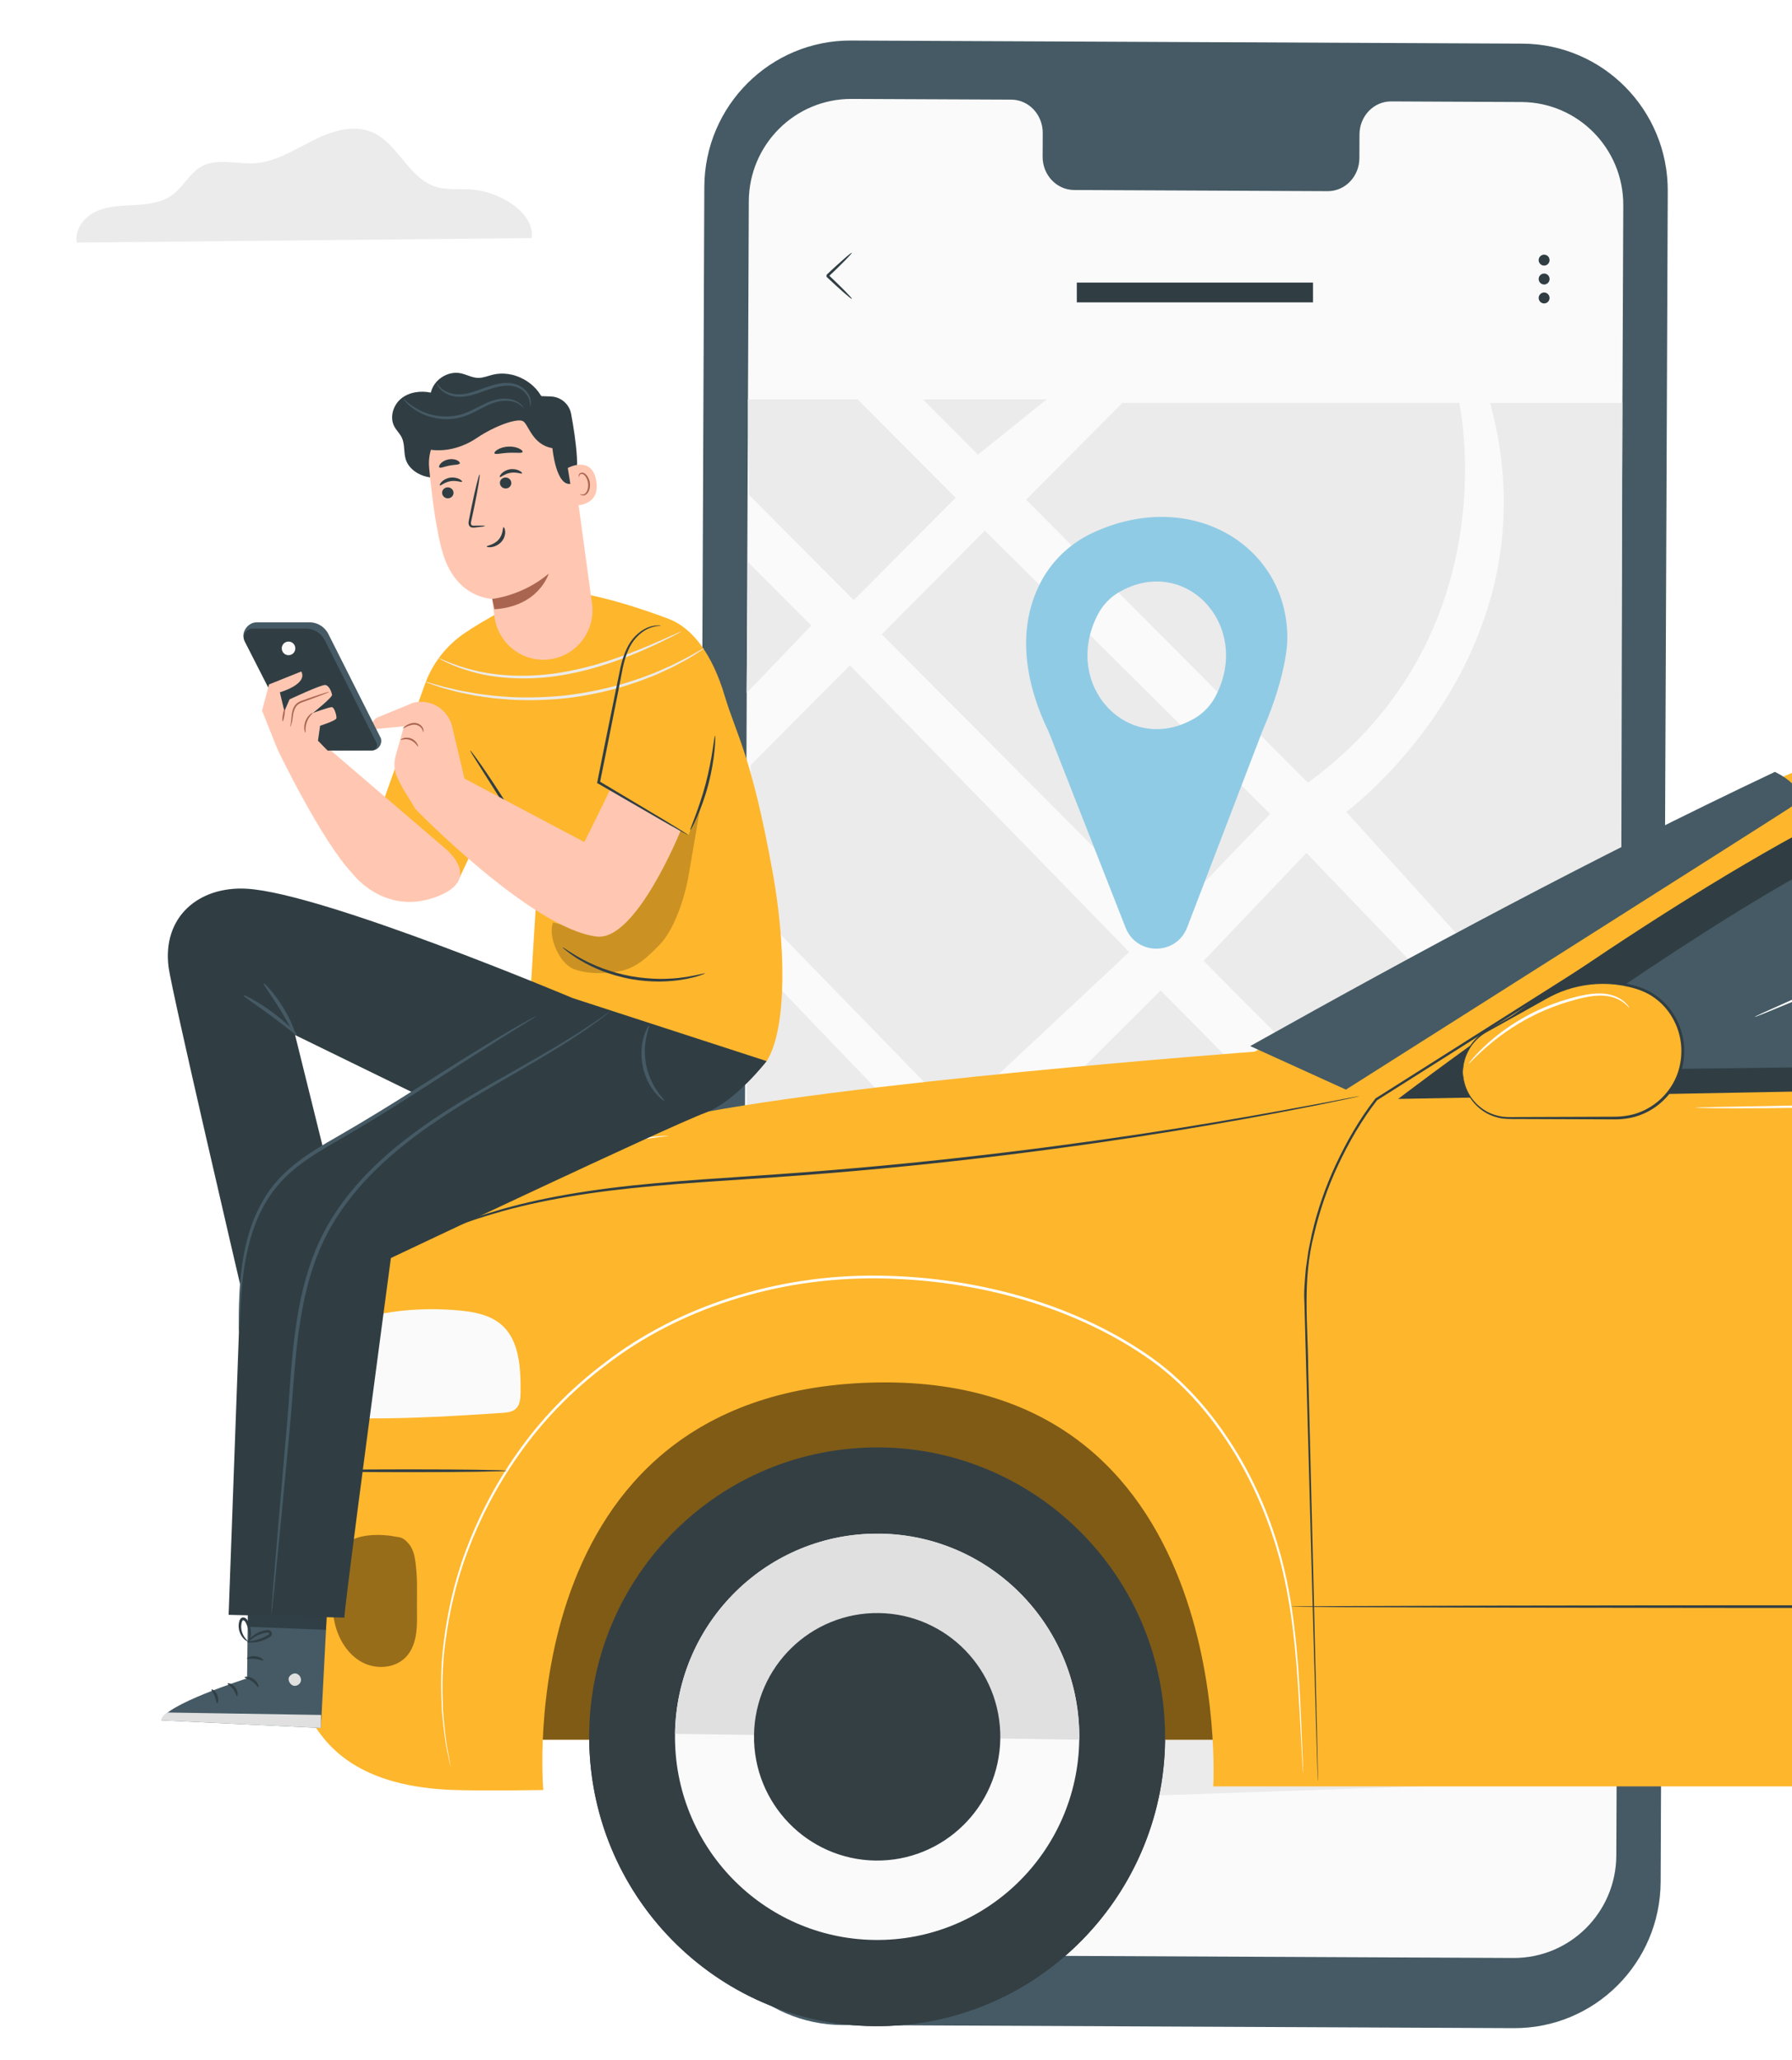 <svg width="389" height="447" viewBox="0 0 389 447" fill="none" xmlns="http://www.w3.org/2000/svg">
<g clip-path="url(#clip0_23_308)" filter="url(#filter0_d_23_308)">
<g filter="url(#filter1_d_23_308)">
<path d="M328.603 432.125L182.931 431.453C165.407 431.376 151.269 417.041 151.346 399.436L152.891 32.548C152.968 14.932 167.237 0.718 184.772 0.795L330.444 1.467C347.968 1.544 362.106 15.879 362.029 33.484L360.484 400.383C360.407 417.999 346.138 432.213 328.603 432.125Z" fill="#455A64"/>
<path d="M330.236 14.139L301.994 14.007C298.202 13.985 295.122 17.2 295.111 21.175L295.089 26.316C295.078 30.291 291.988 33.506 288.207 33.484L233.158 33.231C229.366 33.209 226.308 29.972 226.33 25.997L226.352 20.855C226.363 16.881 223.316 13.633 219.524 13.622L209.595 13.578L184.871 13.468C172.596 13.413 162.601 23.366 162.546 35.697L161.034 393.81C160.979 406.141 170.887 416.171 183.15 416.226L328.537 416.898C340.812 416.953 350.807 407 350.861 394.668L352.374 36.556C352.429 24.224 342.521 14.194 330.258 14.139H330.236Z" fill="#FAFAFA"/>
<path d="M162.349 78.669H186.175L207.447 100.029L185.331 122.236L162.601 99.401L162.349 78.669Z" fill="#EBEBEB"/>
<path d="M212.291 90.659L200.356 78.669H227.218L212.291 90.659Z" fill="#EBEBEB"/>
<path d="M222.735 100.447L243.657 79.429H316.756C316.756 79.429 327.945 129.635 283.922 161.861L222.735 100.436V100.447Z" fill="#EBEBEB"/>
<path d="M213.782 107.152L191.403 129.646L253.334 191.864L275.713 168.621L213.782 107.152Z" fill="#EBEBEB"/>
<path d="M162.075 142.384L176.103 127.763L162.349 113.945L162.075 142.384Z" fill="#EBEBEB"/>
<path d="M184.498 136.384L162.952 158.03V188.109L207.447 233.845L245.125 198.602L184.498 136.384Z" fill="#EBEBEB"/>
<path d="M292.24 168.181C292.24 168.181 338.39 134.182 323.474 79.44H352.177L351.826 233.977L292.24 168.192V168.181Z" fill="#EBEBEB"/>
<path d="M283.593 177.099L261.269 200.517L329.71 269.264L350.642 246.98L283.593 177.099Z" fill="#EBEBEB"/>
<path d="M251.942 206.925L216.872 241.915L287.023 311.906L322.038 277.896L251.942 206.925Z" fill="#EBEBEB"/>
<path d="M233.563 382.238L287.187 326.384L338.203 378.627L233.563 382.238Z" fill="#EBEBEB"/>
<path d="M295.549 319.184L351.398 263.605C351.398 266.071 350.916 378.902 350.916 378.902L295.549 319.195V319.184Z" fill="#EBEBEB"/>
<path d="M247.734 287.948L279.417 319.778L216.872 384.639L187.961 349.803L247.734 287.948Z" fill="#EBEBEB"/>
<path d="M162.13 354.328C165.122 354.03 241.739 281.948 241.739 281.948L162.13 199.075V354.328Z" fill="#EBEBEB"/>
<path d="M161.023 370.755L179.468 354.328L205.014 384.639H161.023V373.045" fill="#EBEBEB"/>
<path d="M184.893 56.847C184.783 56.957 182.339 54.821 179.424 52.069C179.424 51.232 179.424 51.838 179.424 51.651H179.435L179.457 51.617L179.49 51.584L179.555 51.518L179.687 51.386L179.961 51.133C180.136 50.968 180.312 50.803 180.487 50.638C180.827 50.318 181.166 50.01 181.495 49.713C182.098 49.173 182.668 48.667 183.216 48.171C184.202 47.301 184.849 46.806 184.904 46.861C184.958 46.916 184.41 47.533 183.49 48.469C182.964 48.986 182.427 49.526 181.857 50.098L180.881 51.045L180.355 51.54L180.092 51.794L179.961 51.926L179.895 51.992L179.862 52.025H179.84V52.047H179.829C179.829 51.871 179.829 52.465 179.829 51.639C182.745 54.403 185.024 56.726 184.915 56.836L184.893 56.847Z" fill="#303E44"/>
<path d="M336.373 48.447C336.373 49.107 335.836 49.636 335.19 49.636C334.543 49.636 334.006 49.096 334.006 48.447C334.006 47.797 334.543 47.258 335.19 47.258C335.836 47.258 336.373 47.797 336.373 48.447Z" fill="#303E44"/>
<path d="M336.033 51.706C336.494 52.168 336.494 52.928 336.033 53.391C335.573 53.853 334.817 53.853 334.357 53.391C333.896 52.928 333.896 52.168 334.357 51.706C334.817 51.244 335.573 51.244 336.033 51.706Z" fill="#303E44"/>
<path d="M336.373 56.66C336.373 57.321 335.836 57.849 335.19 57.849C334.543 57.849 334.006 57.31 334.006 56.66C334.006 56.011 334.543 55.471 335.19 55.471C335.836 55.471 336.373 56.011 336.373 56.66Z" fill="#303E44"/>
<path d="M285.018 53.324H233.75V57.618H285.018V53.324Z" fill="#303E44"/>
<path d="M279.45 130.406C279.45 110.345 258.463 97.629 237.07 107.692C232.237 109.96 228.237 113.802 225.815 118.537C220.434 129.007 222.812 140.975 227.689 150.906L244.336 193.306C246.736 199.417 255.361 199.384 257.707 193.251L274.036 150.631C279.691 137.65 279.45 130.417 279.45 130.417V130.406ZM259.351 147.868C244.972 156.268 230.396 140.744 238.276 125.418C239.328 123.381 240.928 121.664 242.846 120.552C257.225 112.151 271.812 127.675 263.921 143.001C262.869 145.038 261.269 146.755 259.351 147.868Z" fill="#90CBE5"/>
</g>
<g filter="url(#filter2_d_23_308)">
<path d="M751.504 273.985H103.301V369.537H751.504V273.985Z" fill="#FEB62C"/>
<g opacity="0.5">
<path d="M751.504 273.985H103.301V369.537H751.504V273.985Z" fill="black"/>
</g>
<path d="M194.598 431.55C229.04 429.221 255.082 399.284 252.765 364.682C250.447 330.08 220.647 303.917 186.204 306.246C151.762 308.575 125.719 338.513 128.037 373.114C130.355 407.716 160.155 433.879 194.598 431.55Z" fill="#343F44"/>
<path d="M127.917 367.835C127.917 367.835 127.917 367.941 127.917 367.999C127.415 402.671 154.999 431.192 189.511 431.685C224.023 432.19 252.413 404.478 252.915 369.807C252.915 369.748 252.915 369.701 252.915 369.643L127.941 367.835H127.917Z" fill="#343F44"/>
<path d="M146.528 368.27C146.178 392.613 165.537 412.636 189.768 412.988C213.999 413.341 233.93 393.892 234.28 369.549C234.631 345.206 215.272 325.183 191.041 324.831C166.81 324.479 146.879 343.927 146.528 368.27Z" fill="#FAFAFA"/>
<path d="M191.041 324.819C166.811 324.467 146.879 343.915 146.529 368.258L234.281 369.526C234.631 345.183 215.272 325.159 191.041 324.807V324.819Z" fill="#E0E0E0"/>
<path d="M163.679 368.516C163.469 383.34 175.257 395.535 190.025 395.758C204.781 395.969 216.931 384.126 217.141 369.291C217.352 354.467 205.563 342.26 190.796 342.049C176.04 341.837 163.901 353.68 163.679 368.516Z" fill="#343F44"/>
<path d="M272.333 220.229C272.333 220.229 180.293 227.048 146.178 234.736C122.134 240.158 75.776 249.501 76.336 278.809L80.017 299.807C80.017 299.807 62.819 307.694 62.819 327.835C62.819 347.976 58.625 379.208 98.756 380.452C105.369 380.664 117.94 380.452 117.94 380.452C117.94 380.452 110.229 294.572 188.775 292.048C268.676 289.49 263.372 379.666 263.372 379.666H596.831C596.831 379.666 583.15 291.814 669.162 291.696C755.173 291.567 742.088 380.241 742.088 380.241C742.088 380.241 773.725 382.988 788.446 356.274C803.167 329.56 799.335 310.546 799.335 310.546L798.844 293.656C798.681 287.905 794.101 283.269 788.388 283.046C788.388 283.046 794.136 240.522 785.315 233.163C776.494 225.804 728.161 181.414 728.161 181.414L730.463 179.959C734.318 177.529 733.652 171.684 729.341 170.193C710.987 163.855 674.699 151.308 666.171 148.315C664.885 147.869 663.565 147.588 662.21 147.482C657.116 147.095 642.711 146.167 616.249 145.886C584.015 145.545 456.038 145.886 456.038 145.886C456.038 145.886 411.993 149.524 387.458 160.381C361.662 171.79 272.344 220.229 272.344 220.229H272.333Z" fill="#FEB62C"/>
<g opacity="0.4">
<path d="M86.15 325.511C82.809 324.83 77.692 324.76 75.145 327.037C73.252 328.727 72.75 331.45 72.469 333.985C72.072 337.448 71.873 341.004 72.703 344.396C73.521 347.788 75.495 351.028 78.544 352.694C81.594 354.361 85.788 354.091 88.16 351.544C90.333 349.22 90.578 345.723 90.52 342.53C90.438 337.999 90.8 334.161 89.971 329.713C89.807 328.868 89.363 327.788 88.826 327.131C87.938 326.051 87.26 325.593 86.162 325.523" fill="black"/>
</g>
<path d="M80.016 299.807C89.784 299.83 99.27 299.267 109.014 298.61C110.066 298.539 111.21 298.422 111.982 297.706C112.916 296.837 112.986 295.405 112.998 294.126C113.045 288.868 112.788 282.882 108.815 279.455C106.385 277.365 103.056 276.708 99.878 276.403C92.038 275.664 83.814 276.274 76.336 278.786L80.016 299.783V299.807Z" fill="#FAFAFA"/>
<path d="M282.906 376.978C282.906 376.978 282.871 376.697 282.824 376.145C282.789 375.57 282.73 374.748 282.66 373.68C282.544 371.497 282.368 368.305 282.146 364.208C281.913 360.1 281.644 355.065 281.06 349.243C280.452 343.434 279.564 336.814 277.613 329.725C275.651 322.647 272.648 315.112 268.208 307.706C263.745 300.358 257.88 293.011 250.029 287.33C234.257 276.062 212.959 269.689 190.691 269.419C168.353 269.149 147.136 276.238 131.773 288.058C124.015 293.844 117.59 300.605 112.648 307.671C107.659 314.713 104.014 321.955 101.455 328.833C98.862 335.711 97.495 342.272 96.724 348.046C95.882 353.833 96.011 358.891 96.151 362.999C96.466 367.096 96.829 370.276 97.296 372.389C97.483 373.445 97.635 374.255 97.728 374.819C97.822 375.37 97.857 375.652 97.857 375.652C97.857 375.652 97.787 375.382 97.67 374.83C97.553 374.267 97.389 373.457 97.167 372.413C96.665 370.3 96.268 367.119 95.906 363.011C95.73 358.903 95.567 353.821 96.373 348.011C97.121 342.201 98.453 335.617 101.035 328.692C103.593 321.779 107.227 314.478 112.227 307.389C117.181 300.276 123.63 293.457 131.434 287.623C146.879 275.71 168.236 268.551 190.703 268.821C213.099 269.102 234.491 275.511 250.368 286.884C258.289 292.635 264.178 300.053 268.652 307.447C273.104 314.901 276.106 322.495 278.046 329.607C279.985 336.743 280.838 343.387 281.41 349.208C281.971 355.042 282.205 360.077 282.392 364.197C282.567 368.305 282.695 371.485 282.789 373.68C282.836 374.748 282.871 375.57 282.894 376.145C282.917 376.697 282.906 376.99 282.906 376.99V376.978Z" fill="white"/>
<path d="M286.068 378.459C286.068 378.459 286.045 378.224 286.033 377.755L285.963 375.677C285.905 373.835 285.823 371.111 285.718 367.567C285.519 360.454 285.215 350.032 284.842 336.792C284.479 323.541 284.047 307.449 283.545 289.022C283.416 284.409 283.288 279.656 283.159 274.761C282.996 272.32 283.253 269.82 283.475 267.308C283.65 266.052 283.825 264.796 284.012 263.529C284.269 262.273 284.526 261.017 284.783 259.738C285.963 254.691 287.681 249.632 289.982 244.702C292.295 239.785 295.041 234.925 298.546 230.418L298.569 230.383L298.604 230.36C316.444 219.069 335.838 206.791 356.354 193.81C361.483 190.559 366.682 187.273 371.951 183.939C377.115 180.418 382.699 177.413 388.459 174.679C394.231 171.956 400.224 169.573 406.381 167.484C409.454 166.404 412.597 165.512 415.739 164.573C418.917 163.763 422.083 162.859 425.331 162.202C437.762 159.432 450.286 158.059 462.554 157.484C474.833 156.909 486.878 156.944 498.584 157.601L498.923 157.625L498.853 157.965C493.327 182.801 488.116 206.228 483.338 227.695V227.742L483.303 227.789C480.394 232.601 478.069 237.66 476.34 242.766C474.681 247.883 473.606 253.141 473.98 258.271C474.377 263.423 474.517 268.47 474.646 273.353C474.739 278.247 474.833 283.001 474.926 287.602C475.195 306.029 475.265 322.097 475.312 335.348C475.323 348.588 475.335 358.987 475.347 366.1C475.335 369.644 475.323 372.356 475.312 374.21C475.312 375.126 475.3 375.806 475.288 376.288C475.288 376.757 475.265 376.992 475.265 376.992C475.265 376.992 475.253 376.757 475.241 376.288C475.241 375.806 475.23 375.114 475.218 374.21C475.218 372.367 475.195 369.644 475.171 366.1C475.125 358.987 475.066 348.576 474.996 335.348C474.903 322.109 474.786 306.029 474.482 287.613C474.389 283.012 474.283 278.259 474.178 273.365C474.038 268.47 473.886 263.447 473.489 258.306C473.103 253.083 474.178 247.766 475.849 242.601C477.59 237.449 479.903 232.367 482.847 227.496L482.812 227.578C487.567 206.099 492.766 182.672 498.269 157.836L498.538 158.2C486.866 157.542 474.821 157.519 462.577 158.094C450.333 158.669 437.855 160.042 425.46 162.801C422.223 163.446 419.069 164.362 415.903 165.16C412.772 166.099 409.641 166.979 406.58 168.059C400.446 170.136 394.464 172.507 388.716 175.219C382.98 177.942 377.419 180.935 372.29 184.42C367.021 187.754 361.822 191.04 356.693 194.28C336.154 207.249 316.748 219.515 298.896 230.782L298.955 230.723C295.497 235.16 292.751 240.008 290.449 244.89C288.148 249.785 286.442 254.808 285.262 259.82C282.633 269.879 283.954 279.808 283.977 288.998C284.433 307.426 284.83 323.517 285.157 336.769C285.472 350.008 285.718 360.431 285.881 367.543C285.951 371.088 286.01 373.811 286.057 375.654C286.068 376.569 286.08 377.262 286.092 377.731C286.092 378.201 286.092 378.435 286.092 378.435L286.068 378.459Z" fill="#303E44"/>
<path d="M303.492 230.475L481.928 227.177L598.058 225.041L636.355 202.834C639.452 201.039 640.281 196.907 638.12 194.043L614.286 162.576C611.798 159.29 607.942 157.353 603.841 157.318L473.948 156.261C473.948 156.261 425.031 153.409 386.5 175.088C345.936 197.905 303.492 230.487 303.492 230.487V230.475Z" fill="#303E44"/>
<path d="M385.273 159.501C385.273 159.501 394.223 163.598 388.393 167.4C382.574 171.192 292.17 228.457 292.17 228.457L271.386 219.009C308.2 198.398 345.387 178.398 385.273 159.513V159.501Z" fill="#455A64"/>
<path d="M295.091 229.888C295.091 229.888 294.904 229.947 294.53 230.029L292.883 230.393C291.411 230.698 289.273 231.144 286.539 231.708C281.025 232.811 273.034 234.36 263.126 236.062C243.312 239.489 215.786 243.48 185.211 246.144C177.571 246.813 170.093 247.365 162.873 247.834C155.653 248.316 148.69 248.75 142.077 249.36C128.852 250.522 116.994 252.459 107.367 255.335C97.716 258.116 90.333 261.684 85.484 264.501C82.996 265.816 81.232 267.107 79.97 267.882C79.362 268.269 78.895 268.574 78.544 268.785C78.217 268.985 78.042 269.079 78.042 269.079C78.042 269.079 78.194 268.95 78.498 268.738C78.837 268.504 79.292 268.187 79.888 267.776C81.126 266.966 82.879 265.64 85.356 264.29C90.181 261.403 97.565 257.752 107.238 254.912C116.889 251.966 128.77 249.982 142.019 248.797C148.643 248.175 155.606 247.717 162.827 247.236C170.047 246.755 177.512 246.203 185.153 245.534C215.716 242.881 243.23 238.961 263.056 235.64C272.975 233.985 280.966 232.506 286.504 231.473C289.25 230.956 291.388 230.546 292.871 230.264C293.584 230.135 294.133 230.041 294.53 229.959C294.904 229.9 295.103 229.877 295.103 229.877L295.091 229.888Z" fill="#303E44"/>
<path d="M580.019 340.651C580.019 340.816 512.888 340.957 430.09 340.957C347.291 340.957 280.148 340.816 280.148 340.651C280.148 340.487 347.268 340.346 430.09 340.346C512.911 340.346 580.019 340.487 580.019 340.651Z" fill="#303E44"/>
<path d="M109.96 311.168C109.96 311.332 100.462 311.473 88.756 311.473C77.049 311.473 67.551 311.332 67.551 311.168C67.551 311.004 77.037 310.863 88.756 310.863C100.474 310.863 109.96 311.004 109.96 311.168Z" fill="#303E44"/>
<path d="M325.876 224.407C325.876 224.407 382.913 183.022 405.415 174.806C427.134 166.872 438.455 164.876 458.854 164.301C478.353 163.75 490.234 164.29 490.234 164.29L475.163 222.564L325.876 224.431V224.407Z" fill="#455A64"/>
<path d="M317.534 224.595C317.534 220.968 319.486 217.623 322.628 215.839L335.725 208.444C339.464 206.332 343.67 205.228 347.957 205.228C350.621 205.228 353.25 205.651 355.738 206.472C361.334 208.315 365.061 213.656 365.295 219.571C365.611 227.787 359.056 234.63 350.866 234.63H327.524C322.009 234.63 317.534 230.134 317.534 224.595Z" fill="#FEB62C"/>
<path d="M317.534 224.595C317.534 224.595 317.57 225.041 317.686 225.863C317.792 226.684 318.095 227.905 318.831 229.302C319.602 230.675 320.888 232.201 322.85 233.269C323.832 233.785 324.977 234.172 326.215 234.337C327.453 234.489 328.82 234.395 330.246 234.407C335.947 234.384 342.723 234.372 350.236 234.337C352.105 234.337 353.986 234.114 355.797 233.421C357.608 232.74 359.302 231.672 360.739 230.264C362.164 228.855 363.344 227.13 364.068 225.182C364.804 223.233 365.096 221.097 364.945 218.973C364.617 214.7 362.351 210.757 359.045 208.468C357.409 207.294 355.528 206.625 353.635 206.179C351.743 205.722 349.838 205.51 347.981 205.51C344.254 205.51 340.737 206.344 337.723 207.717C336.216 208.398 334.837 209.254 333.47 209.994C332.115 210.757 330.807 211.485 329.568 212.177C327.08 213.562 324.836 214.806 322.85 215.921C320.876 216.989 319.591 218.527 318.843 219.9C318.084 221.285 317.803 222.517 317.686 223.339C317.57 224.172 317.581 224.607 317.546 224.607C317.546 224.607 317.488 224.161 317.57 223.316C317.651 222.482 317.897 221.226 318.644 219.783C319.38 218.362 320.689 216.743 322.698 215.616C324.673 214.489 326.904 213.21 329.369 211.801C330.608 211.097 331.905 210.358 333.248 209.583C334.604 208.832 335.982 207.963 337.524 207.259C340.585 205.839 344.184 204.959 347.992 204.947C349.897 204.947 351.848 205.158 353.787 205.616C355.715 206.062 357.701 206.754 359.407 207.987C362.853 210.369 365.237 214.489 365.564 218.938C365.727 221.156 365.424 223.386 364.653 225.417C363.893 227.447 362.666 229.255 361.171 230.71C359.676 232.177 357.9 233.292 356.019 233.985C354.138 234.701 352.14 234.935 350.247 234.912C342.735 234.888 335.97 234.865 330.257 234.841C328.832 234.818 327.488 234.888 326.18 234.724C324.883 234.548 323.703 234.125 322.698 233.574C320.677 232.435 319.392 230.827 318.633 229.419C317.908 227.975 317.64 226.719 317.57 225.886C317.499 225.041 317.546 224.595 317.546 224.595H317.534Z" fill="#303E44"/>
<path d="M472.663 230.475C472.663 230.475 472.569 230.498 472.394 230.51C472.184 230.51 471.915 230.533 471.6 230.545C470.852 230.557 469.836 230.58 468.55 230.615C465.852 230.662 462.031 230.733 457.346 230.815C447.883 230.991 434.821 231.343 420.381 231.742C405.941 232.141 392.867 232.423 383.404 232.482C378.672 232.517 374.84 232.517 372.188 232.482C370.903 232.458 369.886 232.446 369.139 232.435L368.344 232.411C368.169 232.411 368.076 232.388 368.076 232.376C368.076 232.364 368.169 232.353 368.344 232.341C368.555 232.341 368.823 232.317 369.139 232.306C369.886 232.294 370.903 232.27 372.188 232.235C374.887 232.188 378.707 232.118 383.392 232.036C392.855 231.86 405.929 231.507 420.369 231.108C434.81 230.709 447.883 230.428 457.346 230.369C462.078 230.334 465.91 230.334 468.562 230.369C469.847 230.392 470.864 230.404 471.611 230.416C471.927 230.416 472.184 230.439 472.406 230.439C472.581 230.439 472.675 230.463 472.675 230.475H472.663Z" fill="white"/>
<path d="M435.183 189.325C435.254 189.478 423.15 194.83 408.16 201.285C393.171 207.741 380.962 212.835 380.904 212.682C380.834 212.529 392.937 207.177 407.927 200.722C422.916 194.278 435.125 189.172 435.183 189.325Z" fill="white"/>
<path d="M145.08 238.468C145.08 238.468 144.846 238.538 144.391 238.597C143.876 238.667 143.222 238.749 142.404 238.855C141.54 238.949 140.488 239.09 139.273 239.289C138.058 239.489 136.668 239.665 135.149 239.97C132.1 240.498 128.501 241.308 124.541 242.364C120.604 243.468 116.304 244.841 111.911 246.555C107.519 248.303 103.441 250.217 99.808 252.106C96.186 254.031 93.008 255.897 90.403 257.599C89.083 258.409 87.938 259.231 86.921 259.923C85.893 260.604 85.029 261.226 84.339 261.743C83.673 262.212 83.136 262.599 82.715 262.904C82.341 263.163 82.131 263.292 82.12 263.28C82.108 263.268 82.283 263.104 82.633 262.811C83.042 262.482 83.556 262.071 84.199 261.555C84.877 261.003 85.718 260.358 86.734 259.642C87.739 258.926 88.872 258.081 90.181 257.235C92.763 255.487 95.941 253.573 99.551 251.613C103.184 249.688 107.285 247.74 111.701 245.991C116.129 244.266 120.44 242.893 124.412 241.825C128.396 240.792 132.018 240.029 135.091 239.548C136.621 239.266 138.023 239.113 139.238 238.961C140.465 238.785 141.516 238.691 142.381 238.632C143.199 238.573 143.853 238.526 144.379 238.479C144.834 238.456 145.08 238.444 145.08 238.479V238.468Z" fill="white"/>
<path d="M353.705 210.78C353.705 210.78 353.355 210.322 352.584 209.689C351.813 209.067 350.493 208.351 348.728 208.128C346.953 207.893 344.814 208.198 342.501 208.808C340.176 209.395 337.676 210.217 335.141 211.32C330.059 213.515 325.923 216.438 323.177 218.797C320.397 221.144 318.936 222.869 318.843 222.787C318.808 222.764 319.158 222.318 319.824 221.543C320.502 220.78 321.518 219.7 322.885 218.48C325.584 216.015 329.743 212.999 334.896 210.768C337.466 209.653 340.001 208.832 342.361 208.268C344.698 207.682 346.929 207.412 348.787 207.705C350.644 207.999 351.988 208.808 352.747 209.524C353.133 209.876 353.378 210.205 353.53 210.428C353.67 210.663 353.74 210.792 353.717 210.804L353.705 210.78Z" fill="white"/>
</g>
<g filter="url(#filter3_d_23_308)">
<path d="M167.745 181.391C163.084 155.71 159.941 151.766 157.289 142.928C154.683 134.196 150.454 128.35 145.232 126.332C141.703 124.97 124.132 118.597 117.998 120.71C111.187 123.057 105.24 126.473 101.023 129.278C96.922 132.012 93.814 136.003 92.167 140.663L82.762 167.153L99.212 183.644L107.46 166.038L116.409 187.118L115.089 208.421L166.425 222.295C171.098 214.783 170.397 195.98 167.745 181.414V181.391Z" fill="#FEB62C"/>
<g opacity="0.2">
<path d="M154.38 153.386C152.113 166.754 151.751 168.597 149.484 181.966C148.702 186.555 146.435 193.715 143.176 197.024C140.769 199.478 138.397 201.848 135.056 202.647C131.936 203.386 127.216 203.468 124.284 202.165C121.352 200.863 118.863 195.158 120.066 192.177C124.412 193.116 125.768 194.571 129.518 192.177C132.789 190.088 137.439 185.463 139.215 182.001C146.704 167.447 148.76 166.919 154.356 153.374" fill="black"/>
</g>
<path d="M117.227 179.278C117.157 179.325 116.304 177.952 114.961 175.722C113.524 173.363 111.69 170.37 109.668 167.06C107.601 163.774 105.72 160.816 104.247 158.48C102.845 156.285 102.004 154.924 102.074 154.877C102.109 154.853 102.366 155.158 102.81 155.745C103.254 156.32 103.862 157.177 104.61 158.245C106.105 160.381 108.091 163.374 110.182 166.743C112.274 170.123 114.073 173.234 115.323 175.511C115.954 176.649 116.445 177.588 116.772 178.234C117.099 178.891 117.262 179.255 117.227 179.278Z" fill="#303E44"/>
<path d="M153.048 203.257C153.048 203.257 152.627 203.456 151.844 203.715C151.447 203.844 150.968 203.996 150.384 204.125C149.812 204.255 149.157 204.431 148.421 204.536C146.961 204.806 145.197 204.971 143.222 205.006C141.26 205.006 139.086 204.853 136.855 204.454C134.624 204.032 132.544 203.409 130.698 202.705C128.875 201.978 127.275 201.191 126.001 200.416C125.347 200.064 124.798 199.665 124.307 199.337C123.817 199.02 123.408 198.703 123.092 198.445C122.438 197.928 122.099 197.623 122.123 197.588C122.193 197.494 123.63 198.632 126.212 200.041C127.497 200.757 129.086 201.485 130.897 202.177C132.719 202.834 134.764 203.433 136.96 203.844C139.157 204.231 141.283 204.395 143.222 204.431C145.162 204.431 146.902 204.313 148.351 204.09C151.26 203.679 153.001 203.128 153.036 203.245L153.048 203.257Z" fill="#303E44"/>
<path d="M132.451 163.245C132.357 163.703 126.843 174.735 126.843 174.735L100.813 160.956L98.161 149.688C97.74 147.928 96.665 146.402 95.158 145.416C93.558 144.372 91.595 144.043 89.737 144.489L82.061 147.646C81.419 147.904 80.928 148.456 80.799 149.137C80.694 149.712 80.835 150.264 81.816 150.181C83.72 150.029 87.693 149.606 87.693 149.606L85.882 156.026C85.403 157.705 85.59 159.512 86.396 161.062L87.552 163.28L90.088 167.4L90.041 167.435C90.041 167.435 115.347 193.55 129.553 195.24C138.094 196.261 147.767 172.212 147.767 172.212L132.474 163.221L132.451 163.245Z" fill="#FFC7B1"/>
<path d="M87.459 150.052C87.459 150.052 87.657 149.782 88.09 149.488C88.522 149.207 89.211 148.843 90.064 148.878C90.941 148.925 91.583 149.5 91.805 150.005C92.039 150.533 91.887 150.885 91.852 150.873C91.782 150.873 91.828 150.533 91.571 150.134C91.326 149.747 90.754 149.301 90.041 149.265C89.317 149.23 88.674 149.512 88.218 149.735C87.763 149.958 87.482 150.11 87.459 150.063V150.052Z" fill="#AA6550"/>
<path d="M90.742 154.055C90.742 154.055 90.578 153.843 90.321 153.526C90.076 153.221 89.667 152.834 89.118 152.623C88.569 152.4 88.008 152.4 87.622 152.458C87.225 152.517 86.991 152.599 86.956 152.552C86.933 152.517 87.143 152.329 87.564 152.188C87.973 152.059 88.615 152.012 89.258 152.259C89.9 152.517 90.333 152.986 90.543 153.374C90.765 153.761 90.788 154.031 90.742 154.055Z" fill="#AA6550"/>
<path d="M137.848 128.421L130.803 161.977L149.485 173.256L156.658 152.634C156.658 152.634 153.69 127.599 137.848 128.421Z" fill="#FEB62C"/>
<path d="M147.919 129.02C147.919 129.02 147.767 129.137 147.44 129.325C147.113 129.501 146.646 129.759 146.015 130.076C144.776 130.71 142.965 131.602 140.687 132.623C136.142 134.642 129.658 137.224 122.111 138.504C114.564 139.795 107.507 139.196 102.694 137.846C100.275 137.189 98.383 136.45 97.121 135.839C96.478 135.558 96.011 135.276 95.684 135.112C95.357 134.936 95.193 134.83 95.205 134.818C95.228 134.771 95.929 135.1 97.214 135.628C98.499 136.168 100.392 136.837 102.799 137.436C107.589 138.656 114.54 139.184 122.006 137.905C129.471 136.637 135.932 134.149 140.512 132.236C142.802 131.274 144.648 130.44 145.91 129.877C147.183 129.302 147.884 128.997 147.907 129.044L147.919 129.02Z" fill="#EBEBEB"/>
<path d="M152.838 132.717C152.838 132.717 152.674 132.87 152.324 133.104C151.915 133.374 151.401 133.703 150.77 134.102C150.092 134.536 149.263 135.053 148.246 135.569C147.241 136.097 146.12 136.755 144.8 137.33C144.145 137.635 143.468 137.94 142.755 138.269C142.042 138.597 141.271 138.867 140.489 139.173C138.935 139.83 137.206 140.358 135.406 140.945C131.773 142.013 127.696 142.928 123.349 143.468C119.003 143.961 114.821 144.032 111.035 143.844C109.143 143.691 107.344 143.586 105.685 143.316C104.855 143.187 104.037 143.104 103.278 142.964C102.518 142.811 101.782 142.67 101.07 142.529C99.656 142.283 98.418 141.907 97.319 141.626C96.21 141.356 95.287 141.05 94.527 140.781C93.826 140.534 93.254 140.335 92.786 140.17C92.389 140.029 92.191 139.935 92.191 139.924C92.191 139.912 92.412 139.947 92.821 140.053C93.289 140.182 93.873 140.346 94.585 140.546C95.345 140.781 96.28 141.05 97.389 141.285C98.488 141.532 99.738 141.884 101.14 142.095C101.841 142.224 102.577 142.353 103.336 142.494C104.096 142.623 104.902 142.694 105.731 142.811C107.39 143.058 109.178 143.151 111.047 143.281C114.797 143.433 118.945 143.351 123.256 142.858C127.567 142.318 131.609 141.426 135.219 140.405C137.007 139.83 138.724 139.325 140.278 138.703C141.061 138.398 141.82 138.14 142.533 137.834C143.246 137.518 143.923 137.224 144.578 136.931C145.898 136.391 147.019 135.757 148.036 135.264C149.052 134.771 149.905 134.29 150.594 133.891C151.249 133.527 151.774 133.234 152.195 132.999C152.569 132.799 152.767 132.705 152.779 132.717H152.838Z" fill="#EBEBEB"/>
<path d="M149.484 173.257C149.484 173.257 148.935 173.01 147.966 172.482C146.926 171.895 145.547 171.121 143.853 170.158C140.29 168.092 135.418 165.275 129.798 162.024L129.623 161.919L129.658 161.719C130.161 159.207 130.698 156.52 131.247 153.75C132.1 149.571 132.906 145.604 133.642 141.977C134.028 140.17 134.343 138.444 134.694 136.836C135.067 135.228 135.535 133.738 136.189 132.47C137.474 129.9 139.53 128.503 141.014 128.022C141.774 127.775 142.393 127.717 142.802 127.728C143.211 127.728 143.433 127.775 143.433 127.799C143.433 127.881 142.545 127.717 141.096 128.257C139.682 128.785 137.755 130.181 136.575 132.67C135.967 133.902 135.523 135.358 135.184 136.942C134.869 138.562 134.542 140.275 134.191 142.083C133.467 145.71 132.672 149.689 131.843 153.867C131.282 156.637 130.733 159.325 130.231 161.837L130.09 161.531C135.663 164.853 140.5 167.74 144.028 169.853C145.687 170.874 147.043 171.696 148.059 172.318C148.994 172.905 149.496 173.233 149.473 173.268L149.484 173.257Z" fill="#303E44"/>
<path d="M155.209 151.648C155.279 151.648 155.303 152.845 155.116 154.782C154.929 156.707 154.52 159.36 153.772 162.212C153.024 165.076 152.078 167.576 151.295 169.348C150.513 171.12 149.917 172.153 149.847 172.118C149.765 172.083 150.22 170.979 150.898 169.184C151.576 167.388 152.44 164.888 153.188 162.059C153.924 159.23 154.403 156.625 154.695 154.723C154.987 152.822 155.127 151.637 155.221 151.648H155.209Z" fill="#303E44"/>
<path d="M53.847 338.292L53.636 356.215C53.636 356.215 35.434 362.025 35.084 365.335L69.654 366.99L71.114 339.079L53.847 338.304V338.292Z" fill="#455A64"/>
<path d="M64.396 355.217C65.062 355.429 65.483 356.215 65.296 356.884C65.109 357.553 64.326 357.999 63.66 357.799C62.994 357.6 62.457 356.673 62.714 356.027C62.971 355.382 63.929 354.912 64.525 355.264" fill="#E0E0E0"/>
<path d="M69.654 366.978L69.689 364.161L36.532 363.633C36.532 363.633 34.967 364.232 35.083 365.335L69.654 366.99V366.978Z" fill="#E0E0E0"/>
<path d="M53.087 356.004C53.087 356.168 53.928 356.285 54.734 356.872C55.552 357.436 55.95 358.187 56.102 358.128C56.253 358.105 56.055 357.072 55.073 356.391C54.092 355.687 53.064 355.839 53.087 356.004Z" fill="#303E44"/>
<path d="M49.395 357.342C49.349 357.506 50.061 357.823 50.61 358.574C51.171 359.302 51.276 360.088 51.451 360.088C51.603 360.124 51.767 359.138 51.089 358.222C50.412 357.307 49.419 357.189 49.407 357.342H49.395Z" fill="#303E44"/>
<path d="M47.129 361.603C47.281 361.65 47.561 360.805 47.164 359.866C46.778 358.915 46.007 358.504 45.925 358.645C45.82 358.774 46.311 359.302 46.615 360.089C46.942 360.864 46.953 361.579 47.117 361.603H47.129Z" fill="#303E44"/>
<path d="M53.59 351.93C53.648 352.083 54.442 351.895 55.389 352.001C56.347 352.095 57.071 352.447 57.164 352.306C57.27 352.189 56.569 351.531 55.447 351.414C54.325 351.297 53.508 351.79 53.59 351.93Z" fill="#303E44"/>
<g opacity="0.3">
<path d="M53.812 341.838L53.765 345.03L70.764 345.687L70.927 342.824L53.812 341.838Z" fill="black"/>
</g>
<path d="M53.694 348.316C53.694 348.387 54.349 348.528 55.424 348.387C55.961 348.316 56.592 348.175 57.258 347.917C57.597 347.788 57.935 347.624 58.274 347.436C58.438 347.342 58.636 347.248 58.812 347.049C59.01 346.884 59.139 346.438 58.929 346.145C58.765 345.875 58.461 345.734 58.204 345.722C57.947 345.699 57.737 345.746 57.55 345.781C57.164 345.851 56.791 345.969 56.452 346.098C55.774 346.368 55.225 346.72 54.804 347.072C53.963 347.776 53.66 348.398 53.718 348.434C53.788 348.492 54.209 347.976 55.05 347.401C55.47 347.119 56.008 346.826 56.639 346.603C56.954 346.497 57.293 346.403 57.643 346.344C58.017 346.262 58.321 346.274 58.414 346.45C58.45 346.509 58.45 346.544 58.368 346.638C58.286 346.732 58.134 346.826 57.971 346.92C57.655 347.107 57.34 347.26 57.036 347.401C56.417 347.671 55.833 347.847 55.33 347.964C54.325 348.199 53.671 348.211 53.671 348.305L53.694 348.316Z" fill="#303E44"/>
<path d="M53.905 348.574C53.963 348.598 54.326 348.011 54.442 346.92C54.501 346.38 54.477 345.711 54.291 345.006C54.197 344.654 54.069 344.29 53.905 343.927C53.718 343.574 53.496 343.105 52.842 342.999C52.503 342.976 52.199 343.222 52.094 343.445C51.966 343.68 51.942 343.88 51.884 344.079C51.802 344.478 51.79 344.877 51.825 345.253C51.895 345.992 52.176 346.626 52.48 347.084C53.111 348.011 53.812 348.258 53.823 348.199C53.882 348.117 53.309 347.765 52.83 346.873C52.596 346.438 52.398 345.863 52.363 345.218C52.339 344.889 52.363 344.549 52.445 344.22C52.515 343.856 52.667 343.563 52.807 343.61C52.982 343.61 53.262 343.903 53.391 344.208C53.554 344.525 53.683 344.854 53.776 345.171C53.963 345.805 54.033 346.415 54.033 346.92C54.033 347.941 53.823 348.563 53.917 348.598L53.905 348.574Z" fill="#303E44"/>
<path d="M124.296 208.586C124.296 208.586 70.308 185.839 53.589 184.865C43.11 184.254 35.177 191.015 36.602 201.919C37.315 207.365 52.234 271.18 52.234 271.18L74.993 260.734L64.057 216.614L108.407 238.269L124.296 208.574V208.586Z" fill="#303E44"/>
<path d="M57.246 205.452C57.071 205.605 58.858 207.917 60.739 210.981C62.632 214.044 63.894 216.685 64.104 216.591C64.303 216.521 63.345 213.68 61.417 210.558C59.501 207.424 57.398 205.3 57.246 205.441V205.452Z" fill="#455A64"/>
<path d="M52.83 207.987C52.713 208.186 55.447 209.923 58.636 212.294C61.838 214.654 64.303 216.743 64.455 216.578C64.595 216.426 62.352 214.043 59.104 211.649C55.867 209.254 52.923 207.799 52.83 207.987Z" fill="#455A64"/>
<path d="M166.425 222.271C166.425 222.271 159.637 231.062 153.153 233.468C145.022 236.485 84.854 265.006 84.854 265.006C84.854 265.006 73.942 346.438 74.806 343.046L49.629 342.436L52.363 267.424C52.69 257.811 60.354 246.79 68.579 241.884L124.284 208.585L166.413 222.271H166.425Z" fill="#303E44"/>
<path d="M51.884 281.145C51.884 281.145 51.942 280.792 51.989 280.112C52.024 279.361 52.082 278.375 52.141 277.166C52.281 274.607 52.421 270.886 53.134 266.379C53.882 261.907 55.237 256.508 58.578 251.508C60.237 249.02 62.457 246.766 65.051 244.795C67.644 242.823 70.565 241.086 73.591 239.36C85.706 232.388 96.163 225.276 103.897 220.405C107.752 217.94 110.883 215.98 113.057 214.642C114.085 214.008 114.914 213.492 115.557 213.093C116.129 212.729 116.421 212.529 116.41 212.506C116.398 212.482 116.082 212.635 115.487 212.952C114.891 213.269 114.015 213.738 112.905 214.372C110.673 215.628 107.495 217.517 103.605 219.924C95.789 224.677 85.286 231.719 73.205 238.668C70.18 240.393 67.224 242.142 64.583 244.173C61.943 246.191 59.665 248.527 57.971 251.097C54.583 256.262 53.262 261.767 52.585 266.285C51.942 270.851 51.884 274.584 51.837 277.142C51.837 278.363 51.837 279.337 51.837 280.1C51.837 280.781 51.872 281.133 51.895 281.133L51.884 281.145Z" fill="#455A64"/>
<path d="M144.204 230.863C144.297 230.757 143.561 230.076 142.662 228.773C141.762 227.482 140.757 225.51 140.278 223.163C139.811 220.804 139.963 218.597 140.302 217.06C140.629 215.51 141.038 214.595 140.921 214.536C140.851 214.489 140.255 215.334 139.764 216.919C139.273 218.492 139.005 220.827 139.507 223.327C140.01 225.816 141.154 227.87 142.218 229.126C143.281 230.393 144.157 230.933 144.204 230.863Z" fill="#455A64"/>
<path d="M58.882 342.436C58.882 342.436 58.917 342.295 58.964 342.025C58.999 341.708 59.057 341.297 59.115 340.793C59.232 339.654 59.407 338.058 59.618 336.051C60.027 331.872 60.611 325.922 61.324 318.598C61.674 314.9 62.06 310.875 62.468 306.544C62.889 302.213 63.321 297.576 63.66 292.694C64.034 287.823 64.501 282.706 65.378 277.471C66.289 272.259 67.644 266.896 70.004 261.813C72.317 256.708 75.6 252.248 79.14 248.351C82.739 244.478 86.629 241.156 90.543 238.257C98.371 232.471 106.093 228.245 112.461 224.513C118.851 220.827 123.945 217.682 127.333 215.311C129.039 214.137 130.324 213.186 131.189 212.517C131.586 212.2 131.901 211.954 132.158 211.754C132.369 211.578 132.485 211.485 132.474 211.473C132.474 211.473 132.345 211.531 132.112 211.696C131.843 211.884 131.516 212.107 131.095 212.4C130.207 213.022 128.887 213.938 127.17 215.064C123.735 217.353 118.618 220.405 112.192 224.032C105.801 227.694 98.032 231.872 90.123 237.67C86.174 240.569 82.236 243.903 78.579 247.823C74.981 251.766 71.651 256.285 69.291 261.485C66.896 266.661 65.529 272.083 64.618 277.342C63.742 282.612 63.286 287.752 62.936 292.635C62.62 297.518 62.212 302.154 61.826 306.485C61.452 310.816 61.102 314.854 60.786 318.551C60.179 325.886 59.676 331.837 59.326 336.027C59.174 338.046 59.057 339.631 58.975 340.781C58.94 341.286 58.917 341.696 58.905 342.025C58.894 342.307 58.905 342.448 58.905 342.448L58.882 342.436Z" fill="#455A64"/>
<path d="M118.162 79.406C116.608 74.981 111.444 72.188 106.911 73.326C105.871 73.585 104.843 74.031 103.78 74.007C102.46 73.984 101.268 73.256 99.971 72.998C97.191 72.434 94.153 74.418 93.522 77.2C91.314 76.742 88.861 77.059 87.097 78.479C85.344 79.899 84.526 82.564 85.601 84.559C86.057 85.416 86.805 86.097 87.225 86.977C87.915 88.421 87.599 90.158 88.078 91.683C88.791 93.949 91.174 95.345 93.522 95.615C95.871 95.885 98.219 95.24 100.497 94.606" fill="#303E44"/>
<path d="M107.332 125.827C107.04 123.561 106.841 121.965 106.841 121.965C106.841 121.965 99.317 121.918 96.28 112.54C94.772 107.881 93.768 100.005 93.16 93.538C92.611 87.716 96.992 82.599 102.81 82.294L122.812 81.237L123.244 84.348L128.513 122.986C129.319 128.878 125.195 134.301 119.319 135.076C113.465 135.85 108.115 131.695 107.344 125.827H107.332Z" fill="#FFC7B1"/>
<path d="M95.976 99.077C96.058 99.735 96.677 100.204 97.354 100.134C98.032 100.063 98.523 99.477 98.441 98.819C98.359 98.162 97.74 97.692 97.062 97.763C96.385 97.833 95.894 98.42 95.976 99.077Z" fill="#303E44"/>
<path d="M95.485 97.341C95.66 97.481 96.478 96.636 97.799 96.425C99.119 96.202 100.194 96.73 100.31 96.542C100.369 96.46 100.17 96.19 99.703 95.956C99.236 95.709 98.488 95.533 97.658 95.662C96.841 95.803 96.198 96.214 95.847 96.589C95.485 96.965 95.403 97.282 95.485 97.341Z" fill="#303E44"/>
<path d="M108.524 96.942C108.605 97.599 109.225 98.069 109.902 97.998C110.58 97.928 111.071 97.341 110.989 96.684C110.907 96.026 110.288 95.557 109.61 95.627C108.932 95.698 108.442 96.285 108.524 96.942Z" fill="#303E44"/>
<path d="M108.5 95.521C108.675 95.662 109.505 94.817 110.813 94.605C112.134 94.382 113.208 94.91 113.325 94.723C113.384 94.641 113.185 94.371 112.718 94.136C112.25 93.889 111.503 93.713 110.673 93.842C109.855 93.983 109.213 94.394 108.862 94.77C108.512 95.145 108.418 95.462 108.5 95.521Z" fill="#303E44"/>
<path d="M105.264 106.12C105.264 106.038 104.411 106.038 103.056 106.073C102.717 106.097 102.378 106.073 102.285 105.85C102.168 105.615 102.25 105.228 102.355 104.805C102.542 103.937 102.741 103.021 102.939 102.071C103.745 98.174 104.271 94.993 104.107 94.97C103.956 94.934 103.173 98.068 102.367 101.965C102.18 102.927 101.993 103.843 101.818 104.712C101.747 105.122 101.596 105.592 101.853 106.073C101.981 106.308 102.262 106.46 102.484 106.484C102.706 106.519 102.904 106.484 103.068 106.484C104.423 106.343 105.252 106.214 105.241 106.143L105.264 106.12Z" fill="#303E44"/>
<path d="M106.841 121.965C106.841 121.965 113.349 121.354 119.108 116.483C119.108 116.483 117.041 123.584 107.332 124.218L106.841 121.965Z" fill="#AA6550"/>
<path d="M109.295 106.414C109.073 106.437 109.295 107.881 108.243 109.09C107.18 110.311 105.626 110.393 105.649 110.592C105.649 110.686 106.035 110.815 106.678 110.733C107.308 110.651 108.208 110.299 108.862 109.559C109.517 108.808 109.703 107.928 109.657 107.329C109.622 106.719 109.4 106.39 109.306 106.414H109.295Z" fill="#303E44"/>
<path d="M107.332 90.369C107.519 90.71 108.816 90.322 110.393 90.264C111.97 90.17 113.29 90.428 113.442 90.076C113.512 89.912 113.244 89.606 112.683 89.336C112.122 89.066 111.281 88.867 110.334 88.914C109.388 88.961 108.559 89.242 108.033 89.559C107.495 89.876 107.262 90.205 107.344 90.369H107.332Z" fill="#303E44"/>
<path d="M95.357 93.42C95.637 93.678 96.501 93.221 97.588 93.033C98.675 92.81 99.644 92.916 99.808 92.564C99.878 92.399 99.679 92.118 99.235 91.894C98.791 91.671 98.09 91.554 97.343 91.695C96.595 91.836 95.987 92.211 95.66 92.587C95.322 92.963 95.24 93.291 95.368 93.42H95.357Z" fill="#303E44"/>
<path d="M92.156 89.324C92.156 89.324 97.448 91.12 103.523 87.035C107.507 84.359 112.344 82.681 113.547 83.409C114.751 84.125 115.533 88.514 119.915 89.254C119.915 89.254 120.686 97.704 123.98 96.977C126.329 96.46 124.962 87.141 123.98 81.824C123.583 79.7 121.772 78.127 119.611 78.045L113.454 77.81L105.766 79.97L97.518 82.223L91.244 84.841L92.144 89.324H92.156Z" fill="#303E44"/>
<path d="M123.256 93.561C123.384 93.467 128.49 90.779 129.436 96.378C130.383 101.977 124.588 101.777 124.553 101.613C124.518 101.448 123.256 93.561 123.256 93.561Z" fill="#FFC7B1"/>
<path d="M125.896 99.195C125.896 99.195 126.001 99.242 126.177 99.289C126.352 99.336 126.632 99.336 126.901 99.184C127.45 98.867 127.789 97.846 127.649 96.825C127.579 96.308 127.392 95.85 127.146 95.475C126.913 95.099 126.597 94.853 126.293 94.853C125.99 94.829 125.803 95.052 125.768 95.217C125.721 95.381 125.768 95.487 125.744 95.51C125.733 95.522 125.604 95.44 125.616 95.193C125.616 95.076 125.663 94.935 125.779 94.806C125.896 94.677 126.083 94.583 126.293 94.571C126.726 94.524 127.181 94.865 127.45 95.263C127.742 95.674 127.964 96.191 128.046 96.766C128.198 97.904 127.801 99.055 127.041 99.418C126.667 99.583 126.317 99.524 126.13 99.418C125.931 99.313 125.885 99.184 125.896 99.172V99.195Z" fill="#AA6550"/>
<path d="M94.831 75.134C94.831 75.134 95.029 75.428 95.415 75.885C95.801 76.343 96.501 76.895 97.518 77.247C98.534 77.611 99.831 77.705 101.233 77.411C102.635 77.141 104.119 76.543 105.731 75.979C107.332 75.416 108.979 75.017 110.51 75.123C112.04 75.193 113.372 75.897 114.131 76.766C114.926 77.623 115.241 78.573 115.241 79.219C115.265 79.864 115.101 80.205 115.078 80.193C115.019 80.193 115.101 79.841 115.008 79.242C114.926 78.655 114.587 77.81 113.828 77.071C113.08 76.308 111.9 75.733 110.475 75.698C109.061 75.627 107.507 76.014 105.93 76.566C104.353 77.118 102.822 77.728 101.338 77.975C99.866 78.256 98.441 78.104 97.378 77.658C96.303 77.235 95.59 76.578 95.228 76.038C94.866 75.51 94.796 75.146 94.831 75.134Z" fill="#455A64"/>
<path d="M113.652 80.498C113.652 80.498 113.372 80.204 112.788 79.793C112.215 79.383 111.246 78.995 109.984 78.96C108.722 78.901 107.25 79.265 105.731 80.005C104.201 80.709 102.6 81.754 100.661 82.387C96.747 83.655 92.903 82.622 90.683 81.296C89.538 80.639 88.732 79.934 88.23 79.406C87.728 78.866 87.494 78.538 87.529 78.514C87.622 78.42 88.627 79.735 90.894 80.92C93.102 82.106 96.77 83.021 100.485 81.812C102.32 81.214 103.92 80.204 105.509 79.5C107.075 78.772 108.687 78.409 110.019 78.538C111.351 78.632 112.391 79.124 112.94 79.618C113.512 80.11 113.687 80.498 113.664 80.51L113.652 80.498Z" fill="#455A64"/>
<path d="M96.35 175.873L69.222 152.646L60.272 154.676C60.272 154.676 69.701 174.371 76.523 181.589C76.523 181.589 83.265 190.662 94.387 186.742C105.509 182.822 96.35 175.885 96.35 175.885V175.873Z" fill="#FFC7B1"/>
<path d="M67.177 127.059H55.646C53.905 127.059 52.339 129.089 52.97 130.756L64.572 153.444C65.016 154.324 65.927 154.876 66.908 154.876L80.963 154.84C82.575 154.617 83.159 152.822 82.493 151.847L71.301 129.629C70.53 128.045 68.929 127.047 67.177 127.047V127.059Z" fill="#455A64"/>
<path d="M66.394 128.42H54.863C53.414 128.42 52.48 129.946 53.145 131.237L64.466 153.432C64.91 154.312 65.822 154.864 66.803 154.864H80.706C81.559 154.864 82.108 153.972 81.722 153.209L70.53 130.991C69.759 129.406 68.158 128.408 66.406 128.408L66.394 128.42Z" fill="#303E44"/>
<path d="M65.413 137.716L58.391 140.533L56.884 146.214L60.261 154.665L72.656 156.472L69.023 152.74L69.49 149.489C69.49 149.489 72.949 148.397 73.03 147.869C73.112 147.341 72.598 145.557 72.072 145.463C71.547 145.381 67.913 146.73 67.913 146.73C67.913 146.73 72.213 143.315 72.084 142.763C71.967 142.211 71.5 140.815 70.647 140.65C69.794 140.498 62.854 143.773 62.854 143.773L61.733 146.355L60.751 142.235C60.751 142.235 66.908 140.498 65.39 137.693L65.413 137.716Z" fill="#FFC7B1"/>
<path d="M66.301 151.038C66.301 151.038 66.126 150.791 66.067 150.334C65.997 149.876 66.032 149.219 66.277 148.55C66.523 147.881 66.932 147.364 67.27 147.059C67.621 146.754 67.878 146.648 67.901 146.683C67.972 146.766 67.06 147.423 66.616 148.679C66.149 149.911 66.406 151.014 66.301 151.038Z" fill="#AA6550"/>
<path d="M62.96 149.805C62.96 149.805 63.17 149.113 63.24 147.963C63.298 147.388 63.322 146.672 63.59 145.92C63.731 145.545 63.918 145.157 64.233 144.829C64.549 144.5 64.957 144.277 65.378 144.101C67.06 143.491 68.567 142.998 69.677 142.634C70.787 142.282 71.477 142.082 71.488 142.129C71.5 142.176 70.846 142.458 69.759 142.869C68.684 143.291 67.165 143.831 65.518 144.43C65.121 144.594 64.759 144.794 64.49 145.064C64.221 145.334 64.034 145.686 63.906 146.026C63.637 146.718 63.579 147.411 63.497 147.986C63.357 149.16 63.006 149.829 62.96 149.805Z" fill="#AA6550"/>
<path d="M61.347 148.526C61.254 148.514 61.266 147.892 61.394 147.141C61.523 146.39 61.698 145.791 61.791 145.815C61.885 145.827 61.873 146.449 61.745 147.2C61.616 147.951 61.441 148.55 61.347 148.526Z" fill="#AA6550"/>
<path d="M61.16 132.705C61.16 133.514 61.815 134.183 62.632 134.183C63.45 134.183 64.105 133.526 64.105 132.705C64.105 131.883 63.45 131.226 62.632 131.226C61.815 131.226 61.16 131.883 61.16 132.705Z" fill="#FAFAFA"/>
</g>
<path d="M115.402 47.651C116.149 42.133 108.414 37.611 102.59 37.139C99.809 36.912 96.941 37.349 94.298 36.423C88.596 34.433 86.319 27.029 80.774 24.689C76.619 22.926 71.839 24.497 67.806 26.54C63.773 28.583 59.792 31.133 55.29 31.429C51.378 31.674 47.12 30.225 43.695 32.145C41.14 33.577 39.801 36.528 37.454 38.274C35.16 39.985 32.152 40.334 29.302 40.492C26.451 40.649 23.495 40.684 20.888 41.871C18.28 43.058 16.142 45.835 16.681 48.646L115.402 47.668V47.651Z" fill="#EBEBEB"/>
</g>
<defs>
<filter id="filter0_d_23_308" x="-5" y="0" width="399" height="456" filterUnits="userSpaceOnUse" color-interpolation-filters="sRGB">
<feFlood flood-opacity="0" result="BackgroundImageFix"/>
<feColorMatrix in="SourceAlpha" type="matrix" values="0 0 0 0 0 0 0 0 0 0 0 0 0 0 0 0 0 0 127 0" result="hardAlpha"/>
<feOffset dy="4"/>
<feGaussianBlur stdDeviation="2.5"/>
<feComposite in2="hardAlpha" operator="out"/>
<feColorMatrix type="matrix" values="0 0 0 0 0 0 0 0 0 0 0 0 0 0 0 0 0 0 0.3 0"/>
<feBlend mode="normal" in2="BackgroundImageFix" result="effect1_dropShadow_23_308"/>
<feBlend mode="normal" in="SourceGraphic" in2="effect1_dropShadow_23_308" result="shape"/>
</filter>
<filter id="filter1_d_23_308" x="147.346" y="0.795" width="218.684" height="439.33" filterUnits="userSpaceOnUse" color-interpolation-filters="sRGB">
<feFlood flood-opacity="0" result="BackgroundImageFix"/>
<feColorMatrix in="SourceAlpha" type="matrix" values="0 0 0 0 0 0 0 0 0 0 0 0 0 0 0 0 0 0 127 0" result="hardAlpha"/>
<feOffset dy="4"/>
<feGaussianBlur stdDeviation="2"/>
<feComposite in2="hardAlpha" operator="out"/>
<feColorMatrix type="matrix" values="0 0 0 0 0 0 0 0 0 0 0 0 0 0 0 0 0 0 0.25 0"/>
<feBlend mode="normal" in2="BackgroundImageFix" result="effect1_dropShadow_23_308"/>
<feBlend mode="normal" in="SourceGraphic" in2="effect1_dropShadow_23_308" result="shape"/>
</filter>
<filter id="filter2_d_23_308" x="58.694" y="145.734" width="745.09" height="293.96" filterUnits="userSpaceOnUse" color-interpolation-filters="sRGB">
<feFlood flood-opacity="0" result="BackgroundImageFix"/>
<feColorMatrix in="SourceAlpha" type="matrix" values="0 0 0 0 0 0 0 0 0 0 0 0 0 0 0 0 0 0 127 0" result="hardAlpha"/>
<feOffset dy="4"/>
<feGaussianBlur stdDeviation="2"/>
<feComposite in2="hardAlpha" operator="out"/>
<feColorMatrix type="matrix" values="0 0 0 0 0 0 0 0 0 0 0 0 0 0 0 0 0 0 0.25 0"/>
<feBlend mode="normal" in2="BackgroundImageFix" result="effect1_dropShadow_23_308"/>
<feBlend mode="normal" in="SourceGraphic" in2="effect1_dropShadow_23_308" result="shape"/>
</filter>
<filter id="filter3_d_23_308" x="31.077" y="72.902" width="142.76" height="302.088" filterUnits="userSpaceOnUse" color-interpolation-filters="sRGB">
<feFlood flood-opacity="0" result="BackgroundImageFix"/>
<feColorMatrix in="SourceAlpha" type="matrix" values="0 0 0 0 0 0 0 0 0 0 0 0 0 0 0 0 0 0 127 0" result="hardAlpha"/>
<feOffset dy="4"/>
<feGaussianBlur stdDeviation="2"/>
<feComposite in2="hardAlpha" operator="out"/>
<feColorMatrix type="matrix" values="0 0 0 0 0 0 0 0 0 0 0 0 0 0 0 0 0 0 0.25 0"/>
<feBlend mode="normal" in2="BackgroundImageFix" result="effect1_dropShadow_23_308"/>
<feBlend mode="normal" in="SourceGraphic" in2="effect1_dropShadow_23_308" result="shape"/>
</filter>
<clipPath id="clip0_23_308">
<rect width="389" height="446" fill="white" transform="translate(0 1)"/>
</clipPath>
</defs>
</svg>
